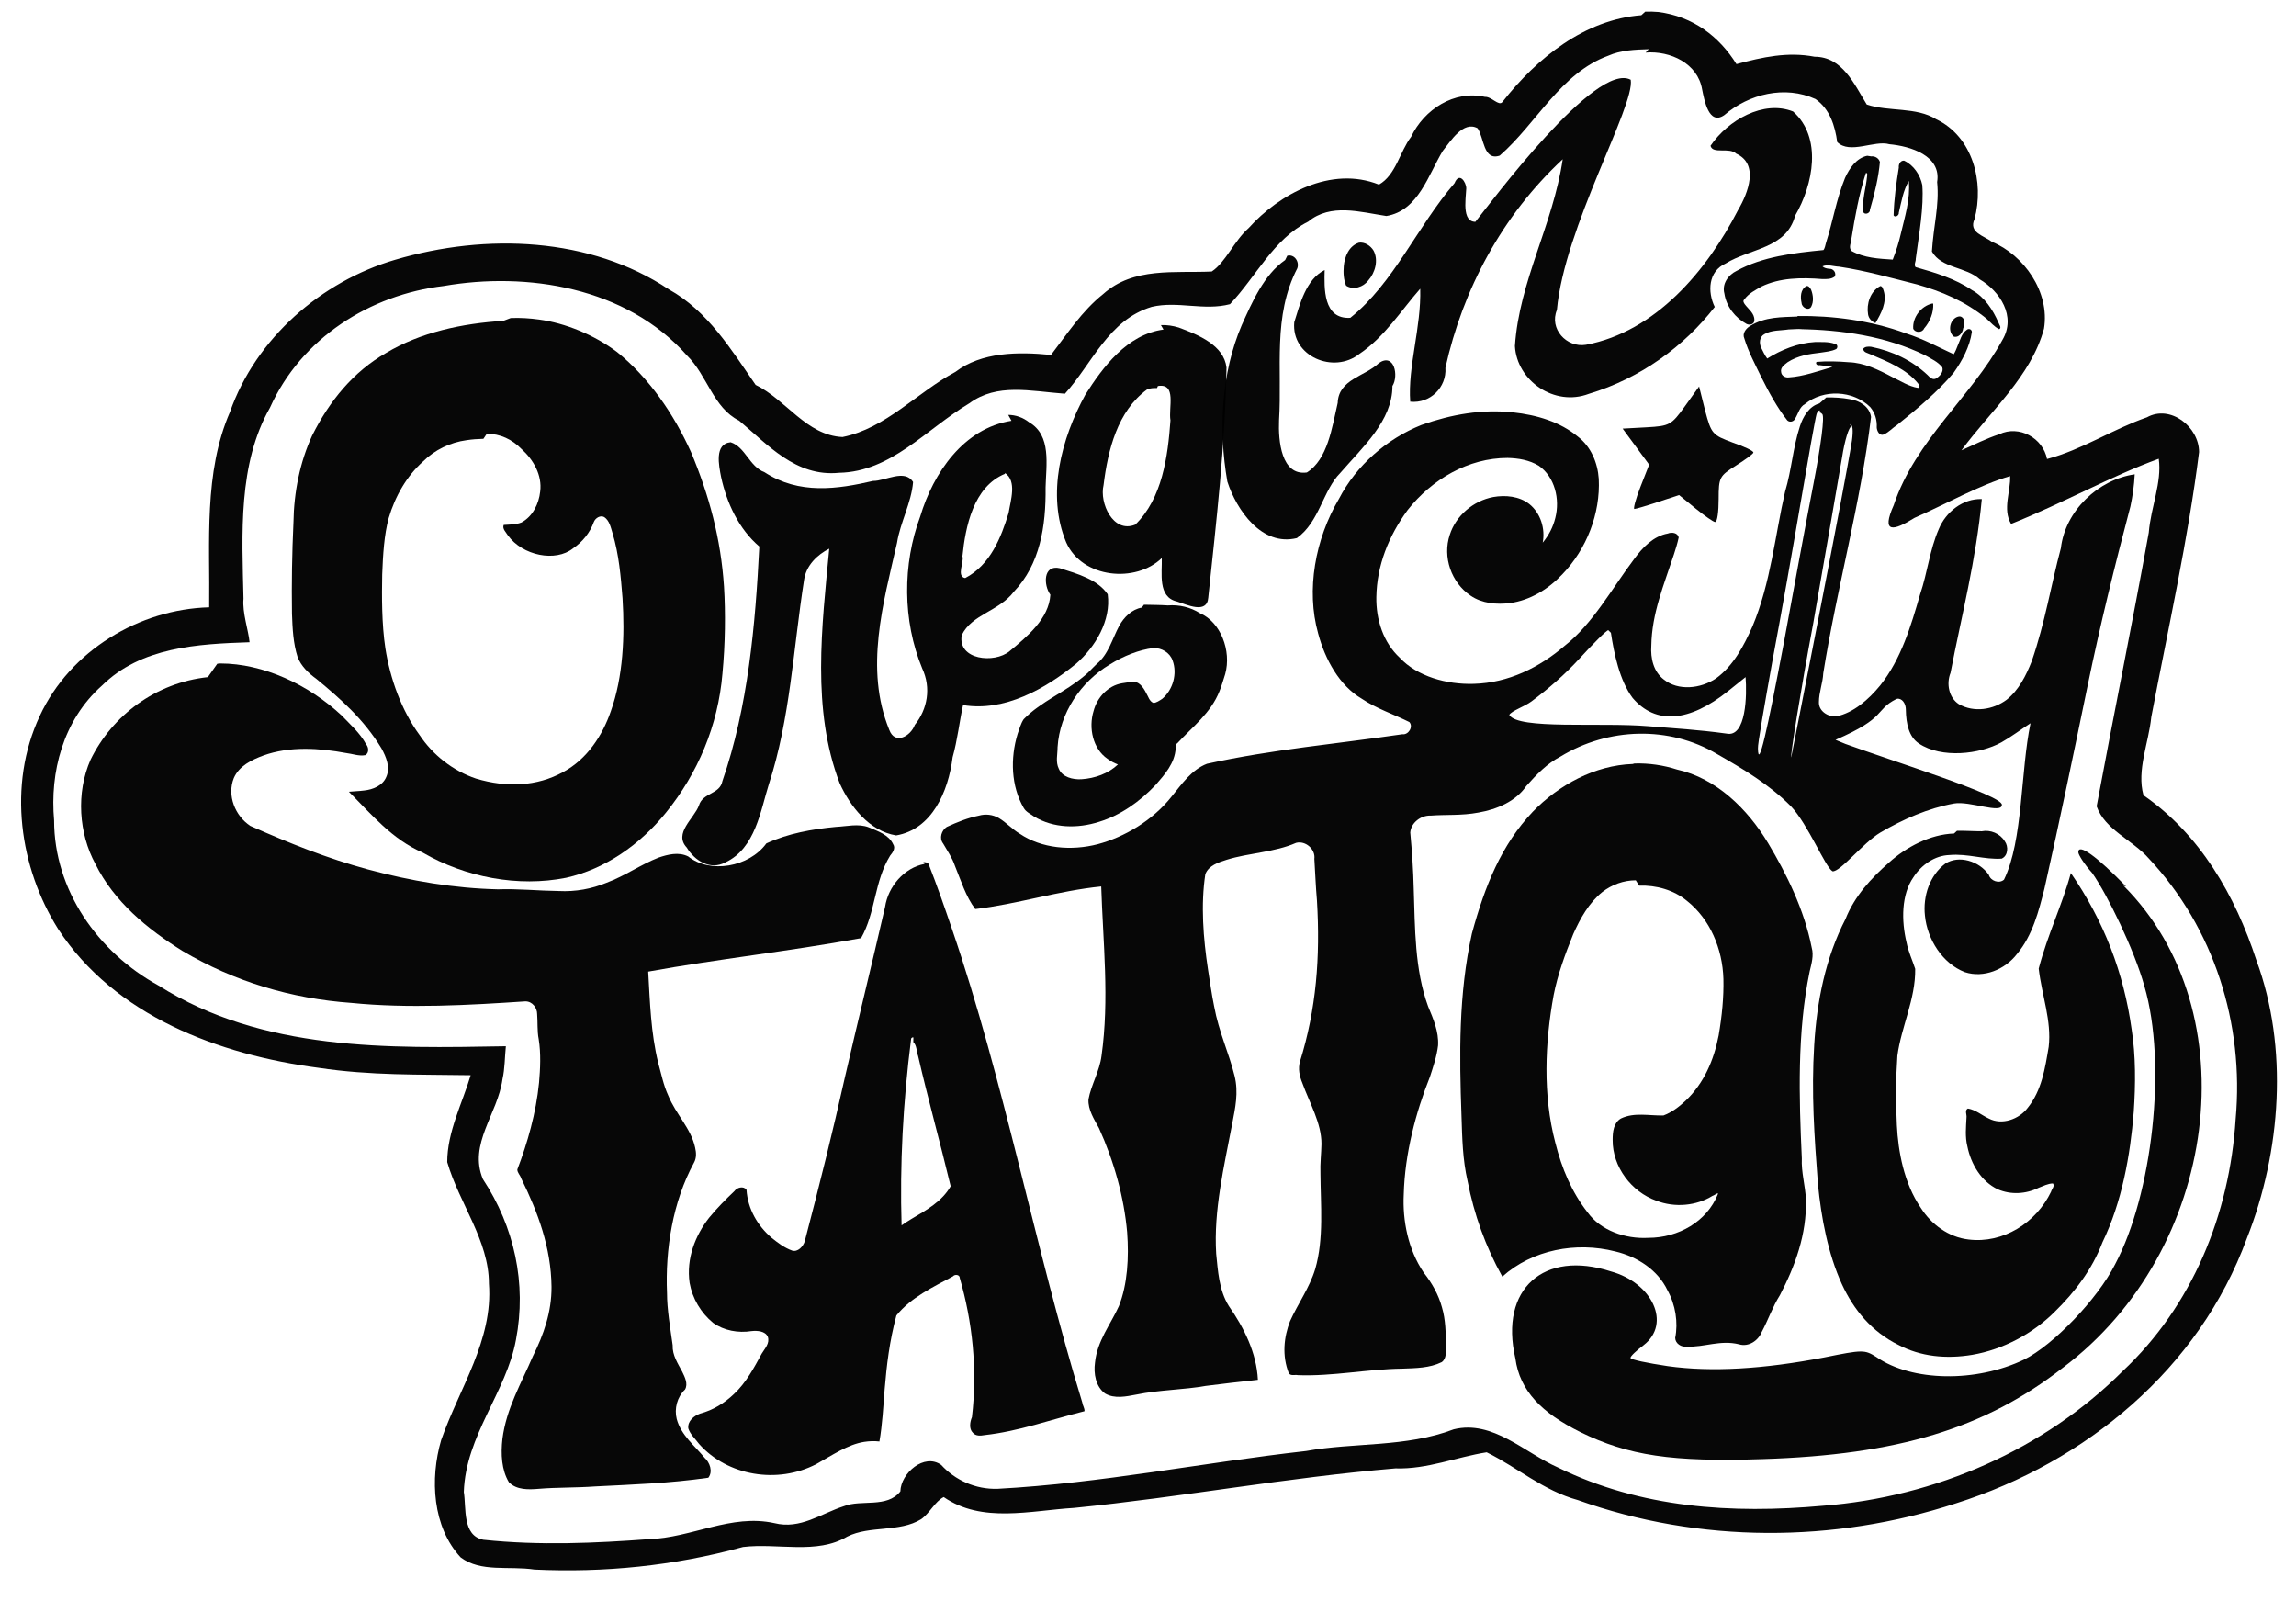 <?xml version="1.0" encoding="UTF-8"?>
<!-- Created with Inkscape (http://www.inkscape.org/) -->
<svg width="185mm" height="129mm" version="1.1" viewBox="0 0 185 129" xmlns="http://www.w3.org/2000/svg" xmlns:cc="http://creativecommons.org/ns#" xmlns:dc="http://purl.org/dc/elements/1.1/" xmlns:rdf="http://www.w3.org/1999/02/22-rdf-syntax-ns#">
 <g transform="translate(-12 -13)">
  <g transform="matrix(.35 0 0 .35 13 14)" style="isolation:isolate">
   <g fill-opacity=".97" style="isolation:isolate">
    <g fill-rule="evenodd">
     <path d="m416 90c-2.4 0.66-3.8 3.1-4.5 5.3-1.6 4.9-1.9 10-3.4 15-2.3 10-3.3 21-7.5 31-2 4.5-4.4 9.1-8.4 12-3.6 2.4-8.7 2.9-12 0.27-2.4-1.8-3.1-4.9-2.9-7.8 0.11-7.4 2.9-14 5.2-21 0.42-1.3 0.83-2.6 1.1-3.9-0.19-1.1-1.6-1.3-2.5-0.92-3.3 0.59-5.8 3.2-7.7 5.8-5.2 6.9-9.6 15-16 20-5.8 5-13 8.6-21 8.8-6.2 0.19-13-1.7-17-6-3.8-3.5-5.5-8.8-5.4-14 0.12-7.2 2.8-14 7.2-20 5.6-7.1 14-12 23-12 2.5 0.06 5 0.47 7.2 1.8 3.7 2.6 4.9 7.7 3.8 12-0.51 2.1-1.5 4-2.9 5.7 0.61-3.2-0.47-6.8-3.1-8.9-2.3-1.8-5.5-2.1-8.3-1.6-4.6 0.87-8.6 4.3-10 8.7-1.7 5.1 0.34 11 4.8 14 2.6 1.8 6 2.1 9.1 1.7 4.6-0.63 8.8-3.2 12-6.6 5.6-5.8 8.8-14 8.4-22-0.25-3.7-1.8-7.4-4.8-9.7-4.1-3.4-9.4-5-15-5.6-7.1-0.74-14 0.43-21 2.9-8 3.2-15 9.3-19 17-5.5 9.3-7.6 21-4.8 31 1.6 6 4.9 12 10 15 3.4 2.3 7.4 3.6 11 5.4 0.98 1.1-0.24 3-1.6 2.8-15 2.2-30 3.5-45 6.8-3.6 1.4-5.8 4.7-8.1 7.5-4.4 5.6-11 9.4-17 11-6.1 1.6-13 1-18-2.4-1.7-1-3.1-2.6-4.8-3.6-1.4-0.82-3.1-1-4.6-0.56-2.6 0.52-5 1.5-7.4 2.6-1.2 0.77-1.8 2.6-0.84 3.8 0.98 1.7 2.1 3.3 2.7 5.1 1.4 3.4 2.5 7.1 4.7 10 9.6-1.1 19-4.2 29-5.2 0.42 13 1.9 26 0.067 39-0.44 3.5-2.4 6.7-3 10-0.13 2.4 1.3 4.6 2.4 6.6 3.5 7.7 5.8 16 6.5 24 0.43 5.8 0.094 12-1.9 17-1.9 4.2-5 8-5.5 13-0.35 2.5 0.15 5.5 2.3 7.1 2.2 1.3 4.9 0.69 7.2 0.26 5.3-1.1 11-1.1 16-2 3.9-0.48 7.8-0.96 12-1.4-0.3-6.2-3.2-12-6.7-17-2.3-3.7-2.5-8.2-2.9-12-0.62-10 1.8-20 3.7-30 0.66-3.5 1.5-7.1 0.52-11-1.3-5.3-3.6-10-4.7-16-0.58-2.8-0.94-5.6-1.4-8.4-1.1-7.2-1.7-15-0.62-22 0.79-2 3-2.7 4.9-3.3 5.1-1.6 11-1.7 16-3.9 2.2-0.56 4.5 1.5 4.2 3.7 0.2 3.2 0.32 6.4 0.6 9.6 0.78 13-0.15 25-3.9 37-0.5 1.7-0.12 3.4 0.54 5 1.7 4.7 4.4 9.2 4.4 14-0.046 2.3-0.33 4.5-0.24 6.8 0.042 7.2 0.83 15-1.2 22-1.3 4.3-4 8-5.8 12-1.4 3.6-1.9 7.9-0.28 12 0.48 0.68 1.4 0.27 2.1 0.43 8 0.3 16-1.4 24-1.5 3.1-0.12 6.3-0.12 9.1-1.5 1.2-0.86 0.91-2.5 0.96-3.8-0.028-2.9-0.043-5.9-0.9-8.8-0.78-2.9-2.3-5.6-4.2-8-3.6-5.3-4.9-12-4.6-18 0.24-9.4 2.8-19 6-27 0.79-2.4 1.6-4.8 1.9-7.3 0.18-3.2-1.1-6.1-2.3-9-3.1-8.5-3-18-3.3-27-0.1-4.4-0.4-8.7-0.8-13 0.17-2.3 2.5-4 4.7-3.9 3.5-0.27 7.1 0.04 11-0.7 4.3-0.74 8.6-2.6 11-6.1 2.3-2.6 4.8-5.2 7.9-6.8 11-6.7 25-7.1 36-0.59 6.1 3.5 12 7 17 12 4 4.2 7.9 14 9.6 15 1.7 0.28 7-6.5 11-8.9 5.3-3.1 11-5.6 17-6.7 3.6-0.63 11 2.5 11 0.3 0.04-2.2-25-10-36-14-0.75-0.32-1.5-0.63-2.3-0.95 12-5.2 8.9-6.8 14-9.4 0.19-0.067 0.39-0.09 0.59-0.061 1.1 0.22 1.6 1.5 1.6 2.5 0.05 3.3 0.73 6.3 3 7.8 5.2 3.5 14 2.5 19-0.26 2.3-1.3 4.4-2.9 6.7-4.4-2.3 11-1.7 27-6.1 36-1.1 1-3.1 0.3-3.5-1.1-2.2-3.2-6.9-4.6-10-2.6-3.6 2.7-5.2 7.5-4.7 12 0.53 5.4 4 11 9.2 13 4.3 1.4 9.2-0.55 12-4.2 3.6-4.3 5-9.9 6.3-15 3.6-16 6.7-31 10-47 2.9-14 6.1-27 9.8-41 0.52-2.4 0.87-4.9 0.99-7.4-8.4 1.2-16 8.4-17 17-2.3 8.6-3.6 17-6.7 26-1.3 3.3-3 6.7-5.8 8.9-3.1 2.3-7.5 3-11 1-2.3-1.5-2.9-4.7-1.9-7.2 2.5-13 5.9-26 7.2-40-4.4-0.15-8.3 3-9.9 6.9-2.1 4.8-2.6 10-4.3 15-2.1 7.3-4.4 15-9.2 21-2.7 3.3-6.2 6.3-10 7.1-2 0.22-4.2-1.2-4.1-3.3 8e-3 -2.2 0.9-4.4 1-6.6 3.2-20 8.6-39 11-59-0.33-2.4-2.7-3.8-4.9-4.1-1.8-0.33-3.6-0.43-5.4-0.4zm0.099 2.1c0.18 6e-3 0.36 0.12 0.55 0.34 0.6 0.5-0.3 7.2-2 16-1.6 8.2-4.7 25-6.9 37-3.8 20-5.8 29-5.9 24-0.1-0.9 1.5-9.9 3.3-20 1.9-10 4.9-27 6.6-37s3.3-19 3.6-20c0.19-0.56 0.45-0.85 0.75-0.84zm6.9 2.7c0.7 0 0.8 1.4 0.5 3.7-1.5 9.8-14 73-14 73-0.2-0.5 2.1-15 5.1-31 3-17 5.9-34 6.6-38 0.6-3.9 1.6-7.2 2.2-7.2zm-55 48c0.7 4.7 2 11 5 15 5.3 6.2 13 5.6 22-1.6l4-3.2c0.33 4 0.17 14-4.4 13-6.5-0.9-12-1.2-18-1.7-11-0.93-30 0.84-32-2.6 0.56-0.97 3.5-1.9 5.1-3.1 3.9-2.9 7.7-6.2 11-9.8s6.3-6.6 6.7-6.6z"/>
     <path d="m210 196c-4.7 0.87-8.4 5.2-9.1 9.9-3 13-6.2 26-9.2 39-2.9 13-5.9 25-9.3 38-0.39 1.2-1.6 2.5-2.9 2.1-1.8-0.64-3.3-1.8-4.8-3-3.1-2.7-5.4-6.5-5.7-11-0.71-0.95-2.2-0.52-2.8 0.33-2 1.9-4 3.9-5.8 6.1-3.2 4.1-5.3 9.4-4.5 15 0.64 3.6 2.6 6.9 5.4 9.2 2.5 1.8 5.8 2.4 8.9 1.9 1.3-0.13 3.1-0.015 3.7 1.3 0.52 1.5-0.68 2.7-1.4 3.9-1.8 3.3-3.6 6.7-6.4 9.3-2.2 2.1-4.8 3.7-7.8 4.5-1.4 0.52-2.9 1.7-2.7 3.4 0.46 1.4 1.6 2.4 2.5 3.6 6.5 7.3 18 9.3 27 4.6 3.6-2 7.2-4.5 11-5.1 1.2-0.18 2.3-0.22 3.5-0.087 0.67-3.9 0.88-7.9 1.2-12 0.47-5.6 1.1-11 2.7-17 3.4-4.2 8.4-6.5 13-9 0.45-0.55 1.6-0.44 1.6 0.39 2.9 10 4.1 21 2.8 32-0.46 1.1-0.72 2.7 0.21 3.6 0.67 0.81 1.8 0.7 2.7 0.54 7.9-0.88 15-3.5 23-5.5 0.057-0.7-0.43-1.3-0.51-2-11-36-18-74-30-109-1.7-5-3.4-9.9-5.4-15-0.31-0.34-0.8-0.42-1.2-0.37zm-2.6 41c0.85 0.84 0.71 2.2 1.1 3.2 2.3 10 5.1 20 7.5 30-2 3.5-5.6 5.5-9 7.5-0.78 0.48-1.6 0.98-2.3 1.5-0.42-14 0.31-28 2.2-43 0.11-0.16 0.33-0.36 0.52-0.25z"/>
     <path d="m230 94c-11 1.7-18 12-21 22-4.1 11-4.1 24 0.45 35 2.1 4.5 1.2 9.4-1.7 13-0.96 2.6-4.6 4.7-5.9 1.1-5.7-14-1.4-29 1.8-43 0.73-4.7 3.3-9.2 3.7-14-1.9-3.1-6.4-0.22-9.2-0.26-8.2 1.9-17 3.2-25-2-3.5-1.3-4.4-5.8-7.8-6.9-3.8 0.35-2.7 5.4-2.2 8 1.3 6 4.1 12 8.8 16-0.9 18-2.6 37-8.5 54-0.59 3.1-4.5 2.6-5.4 5.6-1.1 3-5.9 6.4-2.8 9.7 1.8 3 5.4 5.3 8.9 3.4 6.9-3.2 8.1-12 10-18 4.9-15 5.6-31 8.1-47 0.46-3.3 3-5.8 5.8-7.2-1.7 18-4.1 37 2.4 54 2.4 5.3 6.8 11 13 12 8.2-1.4 12-10 13-18 1.1-3.9 1.6-8.4 2.4-12 9.6 1.6 19-3.8 26-9.5 4.5-3.9 8.1-10 7.3-16-2.3-3.4-6.9-4.7-11-6-3.9-0.91-3.8 3.9-2.2 6.1-0.33 5.5-5.3 9.6-9.4 13-3.5 2.9-12 2-11-3.7 2.3-4.8 8.6-5.5 12-10 6-6.3 7.4-15 7.3-24 0.12-5.2 1.4-12-3.8-15-1.4-1.1-3.1-1.7-4.8-1.7zm-1.5 12c2.8 1.9 1.3 6.3 0.84 9.2-1.7 5.6-4.2 12-10 15-2.1-0.36-0.17-3.8-0.63-5 0.69-6.8 2.5-16 9.8-19z"/>
     <path d="m265 73c-8.4 1.1-14 8.7-18 15-5.5 10-9 23-4.4 34 3.7 8.3 16 9.4 22 3.6 0.12 3.4-1 9 3.5 10 2.2 0.68 6.9 3 7.2-0.87 1.9-18 3.9-35 4.2-53-0.6-5.1-6.4-7.5-11-9.2-1.3-0.4-2.7-0.62-4.1-0.56zm-1.3 13c4.4-0.73 2.4 5 2.9 7.9-0.59 8.3-1.9 18-8.1 24-5.1 2.1-8.3-5-7.3-9.1 1-8.1 3.2-17 10-22 0.73-0.34 1.6-0.36 2.3-0.33z"/>
     <path d="m411 70c-3.6 0.16-7.5 8e-3 -11 2.2-0.92 0.57-1.8 1.7-1.3 2.8 0.93 3.1 2.5 6 3.9 8.9 1.8 3.6 3.7 7.1 6 10 0.55 0.54 1.5 0.31 1.8-0.38 0.75-1.2 1-2.7 2.3-3.4 4.2-3.4 11-3.2 15 0.73 1.1 1.3 1.6 3 1.5 4.7 0.046 0.78 0.62 2 1.6 1.6 1.2-0.5 2-1.5 3.1-2.2 4.6-3.7 9.2-7.5 13-12 2-2.8 3.7-6 4.2-9.4-0.015-0.61-0.73-0.89-1.2-0.47-1.2 0.85-1.5 2.4-2.1 3.7-0.24 0.66-0.51 1.3-0.88 1.9-3.5-1.6-6.9-3.5-11-4.8-8.1-3-17-4.1-25-4zm0.29 2.9c9.8 0.15 20 1.6 29 6 1.4 0.81 3 1.5 4 2.8 0.35 1.1-0.63 2.1-1.5 2.6-0.77 0.34-1.4-0.31-1.9-0.84-3.5-3.3-8-5.5-13-6.5-0.6-0.064-1.4-0.068-1.8 0.45-0.01 0.87 1.1 1 1.7 1.3 4 1.7 8.3 3.4 11 6.8 0.28 0.25 0.43 0.98-0.14 0.91-2.1-0.35-4-1.6-5.9-2.5-3.2-1.7-6.5-3.3-10-3.4-2.5-0.21-5-0.28-7.4-0.082-0.37 0.39 0.21 0.94 0.64 0.75 0.99 0.15 2 0.19 3 0.42-3.4 1-6.8 2.2-10 2.4-0.8 0.11-1.7-0.32-1.8-1.2-0.23-1.1 0.77-1.7 1.5-2.3 2.3-1.5 5-1.9 7.6-2.2 1.2-0.19 2.5-0.28 3.6-0.84 0.47-0.43 0.2-1.2-0.4-1.2-1.4-0.51-3-0.38-4.5-0.4-4 0.23-7.8 1.8-11 3.8-0.6-0.76-0.98-1.7-1.4-2.5-0.49-1-0.4-2.5 0.72-3.1 1.7-1 3.7-0.8 5.6-1.1 1.1-0.078 2.2-0.09 3.4-0.13z"/>
     <path d="m113 71c-9.4 0.58-19 2.6-27 7.4-7.5 4.3-13 11-17 19-2.8 6.1-4.2 13-4.3 20-0.33 7.1-0.44 14-0.34 21 0.12 3.4 0.27 6.8 1.3 10 0.82 2.1 2.5 3.7 4.3 5 5.6 4.6 11 9.4 15 16 1.1 2 2.1 4.4 1.1 6.6-0.83 2-3.1 2.9-5.1 3.1-1.2 0.16-2.4 0.17-3.5 0.29 5.2 5.2 10 11 17 14 9.8 5.7 22 8 33 5.8 9-2 17-7.6 23-15 7.3-9 12-20 13-32 0.65-6.8 0.73-14 0.36-20-0.72-11-3.4-21-7.6-31-4-8.8-9.6-17-17-23-5.3-4-12-6.7-18-7.5-2.2-0.3-4.3-0.43-6.5-0.34zm-3.8 26c3-0.066 5.9 1.3 8 3.5 2.7 2.4 4.8 6 4.3 9.8-0.31 2.8-1.7 5.7-4.3 7.1-1.3 0.52-2.7 0.47-4.1 0.57-0.37 0.92 0.56 1.7 0.96 2.4 3.4 4.7 11 6.2 15 3 2.2-1.5 3.9-3.6 4.8-6.1 0.36-0.9 1.5-1.6 2.4-1.1 1.2 0.82 1.5 2.4 1.9 3.7 1.5 5 1.9 10 2.3 15 0.53 8.7 0.16 18-2.7 26-1.9 5.5-5.4 11-11 14-6 3.3-13 3.6-20 1.5-5.4-1.8-10-5.5-13-10-4.2-5.7-6.8-13-7.9-20-0.86-5.7-0.82-12-0.73-17 0.17-4.5 0.44-9.1 1.5-13 1.5-5.1 4.2-9.7 7.9-13 2.7-2.7 6.3-4.4 10-4.9 1.3-0.2 2.6-0.29 3.9-0.32z"/>
    </g>
    <path d="m486 201c29 29 22 84-14 111-18 14-38 20-69 21-21 0.7-31-0.8-42-6.2-8.9-4.4-14-9.5-15-17-3.7-16 6.6-25 22-20 9.5 2.6 14 12 7.5 17-1.6 1.2-3 2.5-3 2.9s3.9 1.2 8.6 1.9c10 1.4 22 0.7 36-2 8.9-1.8 9.3-1.8 12-0.1 8.2 5.7 23 5.9 34 0.6 6.7-3.3 17-14 21-22 8.5-16 12-46 6.7-64-2.3-8.3-8.5-21-12-26-1.8-2-3.2-4.2-3.2-4.8 0-2.1 4.2 0.9 11 7.9z"/>
    <path d="m447 189c-5.5 0.19-11 3.1-15 6.7-4.1 3.6-7.9 7.7-10 13-4.6 8.9-6.6 19-7.2 29-0.68 11 0.028 21 0.86 32 0.76 7.7 2.3 16 5.5 23 2.7 5.9 6.9 11 13 14 5.1 2.7 11 3.3 17 2.3 7.1-1.2 14-4.9 19-9.9 4.6-4.5 8.6-9.7 11-16 4.5-9.3 6.4-20 7.2-30 0.44-6.3 0.47-13-0.48-19-1.8-13-6.4-25-14-36-2 7.4-5.3 14-7.4 22 0.73 6.2 3 12 2.3 18-0.84 5-1.6 10-4.8 14-2 2.7-6 4.1-9 2.5-1.6-0.74-3-2-4.8-2.3-0.8 0.41-0.21 1.4-0.32 2.1-0.11 2.2-0.35 4.4 0.2 6.6 0.82 4.1 3.2 8.1 7 9.9 3 1.3 6.5 1.1 9.4-0.35 1.1-0.4 2.1-0.97 3.3-1 0.47 0.63-0.28 1.3-0.43 1.9-3.4 7.1-11 12-19 11-4.6-0.52-8.6-3.5-11-7.3-3.9-5.7-5.2-13-5.5-19-0.28-5.3-0.23-11 0.12-16 0.89-6.7 4.2-13 4.1-20-0.65-2-1.6-4-2-6.1-1.2-5-1.2-11 1.6-15 1.8-2.8 4.9-5 8.3-5.1 4.1-0.38 8.1 1.1 12 0.83 1.5-0.66 1.6-2.8 0.72-4-1.1-1.8-3.3-2.7-5.3-2.3-1.9 5e-3 -3.8-0.15-5.7-0.11z"/>
    <path d="m373 173c-8.7 0.3-17 4.8-23 11-7.2 7.6-11 17-14 28-3.1 14-2.9 28-2.4 42 0.17 5.2 0.25 10 1.4 15 1.5 7.7 4.1 15 8 22 6.9-6.2 17-8.1 26-5.8 5.1 1.2 9.8 4.3 12 8.9 1.9 3.4 2.5 7.5 1.8 11 0.023 1.3 1.4 2.2 2.7 2 3.9 0.21 7.7-1.6 12-0.52 2.2 0.66 4.4-0.84 5.2-2.8 1.5-2.8 2.5-5.8 4.2-8.5 3.5-6.7 6.2-14 6-22-0.14-3.2-1.1-6.3-0.95-9.5-0.64-14-1.1-29 1.8-43 0.42-1.8 1-3.7 0.48-5.5-1.7-8.7-5.8-17-10-24-4.8-8-12-15-21-17-3.1-1-6.5-1.5-9.8-1.4zm1.5 28c3.9-0.14 8 1 11 3.5 5.3 4.2 8.2 11 8.4 18 0.091 4.2-0.32 8.4-1.1 13-1.1 5.7-3.4 11-7.6 15-1.5 1.4-3.2 2.7-5.1 3.4-3.3 0.088-6.7-0.79-9.8 0.7-1.7 1-1.9 3.1-1.9 4.9-0.058 6.3 4.4 12 10 14 4.3 1.7 9.3 1.2 13-1.1 0.37-0.071 1.5-1 1.2-0.33-2.5 6.2-9 10-16 10-5.3 0.3-11-1.7-14-5.9-3.6-4.6-5.9-10-7.4-16-2.9-11-2.4-23-0.38-34 0.92-4.7 2.6-9.3 4.5-14 1.6-3.6 3.6-7.2 6.7-9.7 2.2-1.7 4.9-2.7 7.7-2.7z" fill-rule="evenodd"/>
    <path d="m45 153c-12 1.3-22 8.8-27 19-3.4 7.7-2.7 17 1.1 24 4.3 8.7 12 15 20 20 12 7.1 25 11 39 12 13 1.3 27 0.51 40-0.36 1.6-0.013 2.7 1.5 2.7 2.9 0.16 1.9-0.014 3.9 0.36 5.8 0.53 3.3 0.36 6.8 0.08 10-0.68 7-2.7 14-5 20 0 0.76 0.67 1.3 0.87 2 3.9 7.9 6.9 16 7 25 0.036 5.8-1.8 11-4.3 16-2.7 6.3-6.1 12-7 19-0.4 3.5-0.2 7.2 1.5 10 1.8 1.8 4.5 1.7 6.9 1.5 4.2-0.35 8.4-0.22 13-0.55 8.6-0.44 17-0.71 26-2 1.1-1.4 0.36-3.5-0.87-4.6-2.3-2.8-5.4-5.2-6.4-8.9-0.62-2.4 0.11-5.1 1.9-6.8 0.77-1.3-0.056-2.9-0.64-4.1-1-1.9-2.3-3.8-2.2-6.1-0.57-4.1-1.3-8.2-1.3-12-0.43-10 1.3-21 6.2-30 0.61-1.1 0.55-2.3 0.27-3.5-0.94-4.4-4.4-7.6-6.2-12-1.1-2.4-1.6-5-2.3-7.5-1.7-6.9-1.9-14-2.3-21 16-2.9 32-4.6 49-7.7 3.4-6 3-13 6.7-19 0.57-0.68 1.3-1.7 0.7-2.6-1-2.2-3.5-3-5.6-3.9-2.4-0.94-5.1-0.22-7.6-0.11-5.5 0.52-11 1.5-16 3.8-4 5.5-13 7-18 3-2.2-1.1-4.7-0.45-6.8 0.26-4.1 1.6-7.7 4.2-12 5.8-3.4 1.4-7.1 2.1-11 1.9-4.8-0.064-9.5-0.56-14-0.39-10-0.23-20-1.9-30-4.6-9.2-2.5-18-6-27-10-3.5-2.3-5.4-7-3.8-11 1.2-2.8 4.1-4.2 6.8-5.2 6.1-2.2 13-1.7 19-0.58 1.5 0.17 3 0.79 4.5 0.49 0.88-0.55 0.75-1.8 0.15-2.5-1.4-2.6-3.6-4.5-5.6-6.6-7.6-7.1-18-12-28-12-0.22 0.021-0.43 0.043-0.65 0.064z"/>
    <path d="m260 137c-2.3 0.4-4.1 2.2-5.2 4.2-1.6 3-2.5 6.6-5.2 8.8-0.94 0.88-1.8 1.9-2.8 2.7-4.5 3.8-10 5.9-14 10-0.67 1-1 2.3-1.4 3.4-1.7 5.6-1.5 12 1.4 17 0.52 0.95 1.6 1.4 2.4 2 4.5 2.7 10 2.8 15 1.2 4.9-1.5 9.3-4.6 13-8.5 2.1-2.4 4.4-5 4.6-8.4-0.014-0.46-0.049-0.92 0.4-1.2 3.4-3.7 7.7-6.9 9.7-12 0.52-1.3 0.88-2.6 1.3-3.9 1.5-5.4-1.1-12-5.8-14-2.2-1.4-4.8-2-7.4-1.8-1.8-0.12-3.7-0.12-5.5-0.16zm2.7 9.3c1.9-0.041 3.8 1.1 4.4 2.9 1.1 3 0.099 6.7-2.4 8.8-0.62 0.41-1.3 0.88-2 0.95-0.96-0.35-1.2-1.5-1.7-2.3-0.65-1.3-1.7-2.8-3.3-2.6-0.75 0.11-1.5 0.29-2.2 0.36-3.3 0.53-5.8 3.3-6.6 6.4-1.2 3.9-0.16 8.7 3.2 11 0.73 0.56 1.6 0.99 2.4 1.3-2.2 2.1-5.3 3.2-8.4 3.4-2 0.11-4.4-0.48-5.2-2.4-0.79-1.6-0.28-3.3-0.29-5 0.5-7.8 5.3-15 12-19 3.2-2 6.8-3.4 10-3.8z" fill-rule="evenodd"/>
    <path d="m396 99c2.6 0.9 4.8 1.9 4.8 2.3 0 0.3-1.8 1.6-4 3-3.8 2.4-4 2.7-4 7.7 0 2.9-0.3 5.3-0.8 5.3-0.4 0-2.4-1.4-4.5-3.1l-3.8-3.1-4.9 1.6c-2.7 0.9-5.1 1.6-5.4 1.6s0.3-2.3 1.4-5.1l2-5.1-6.1-8.3 5.5-0.3c5.3-0.3 5.7-0.5 8.8-4.8l3.3-4.6 1.4 5.6c1.4 5.3 1.7 5.6 6.3 7.3z"/>
    <path d="m448 70c-1.9 0.47-2.6 3.3-1.1 4.6 1.1 0.4 2.1-0.83 2.2-1.9 0.41-0.86 0.52-2.3-0.59-2.7-0.16-0.039-0.33-0.032-0.48 0.01z"/>
    <path d="m442 67c-2.6 0.58-4.6 3.2-4.4 5.8 0.43 1 2.1 0.97 2.5-0.048 1.4-1.6 2.2-3.7 2.1-5.7-0.054-0.042-0.12-0.057-0.19-0.043z"/>
    <path d="m430 63c-2.3 1.2-3.2 4.1-2.8 6.5 0.14 0.92 0.85 1.7 1.7 2 1.3-2.2 2.7-4.8 1.9-7.4-0.15-0.41-0.29-1.2-0.88-1.1z"/>
    <path d="m413 63c-1.4 0.76-1.4 2.6-1.1 3.9 0.037 1 1.6 1.9 2.2 0.86 0.63-1.2 0.46-2.7-3e-3 -3.9-0.19-0.42-0.65-1.1-1.2-0.83z"/>
    <path d="m293 57c-4.9 3.4-7.6 9.7-10 15-4.7 11-5.4 24-3.3 36 2.1 6.5 7.9 15 16 13 5.2-3.7 6-11 10-15 5.1-5.9 12-12 12-20 1.5-2.4 0.4-7.7-3.1-5.3-3.2 3.1-9.3 3.7-9.5 9.2-1.3 5.6-2.3 13-7.1 16-5.9 0.8-6.6-7.3-6.4-12 0.73-12-1.5-24 4.2-35 0.53-1.5-0.64-3.3-2.3-2.9z"/>
    <path d="m310 53c-2.3 0.72-3.3 3.2-3.5 5.4-0.13 1.5-0.053 3.1 0.54 4.5 1.7 1.1 4 0.29 5.1-1.2 1.6-1.8 2.4-4.7 1.2-6.9-0.68-1.1-2-2-3.4-1.8z"/>
    <path d="m427 33c-2.5 0.53-4.1 2.9-5.1 5.1-2 4.9-2.8 10-4.4 15-0.16 0.52-0.23 1.2-0.58 1.6-6.9 0.68-14 1.5-20 4.8-1.9 0.91-3.4 3-2.8 5.2 0.44 3 2.5 5.6 5.1 7 0.69 0.37 1.8 0.11 1.8-0.82 0.094-1.6-1.4-2.6-2.2-3.7-0.23-0.33-0.51-0.77-0.12-1.1 1-1.4 2.6-2.2 4-3 4.2-2 9-2.1 14-1.7 0.94 5e-3 2 0.044 2.8-0.56 0.51-0.8-0.3-1.9-1.2-1.8-0.58-0.061-1.2-0.18-1.6-0.57 1.2-0.54 2.5 0.026 3.8 0.069 6.1 0.9 12 2.6 18 4.1 5.6 1.6 11 3.8 16 7.9 0.94 0.84 1.8 1.9 2.9 2.4 0.6-0.36 0-1-0.17-1.5-1.3-3-3.2-5.9-6.1-7.5-3.8-2.6-8.4-4-13-5.3-0.42-0.58 0.1-1.3 0.05-1.9 0.76-5.7 1.9-12 1.5-17-0.47-2.3-2-4.6-4.2-5.6-0.84-0.063-1.3 0.88-1.2 1.6-0.58 3.6-1.1 7.2-1.2 11 0.38 0.6 1.3-0.029 1.2-0.62 0.6-2.5 1-5.1 2.3-7.3 0.39 4.2-0.96 8.4-1.8 12-0.48 2.1-1.1 4.1-1.9 6.1-3.2-0.21-6.6-0.37-9.5-2-0.74-0.84-0.026-1.9 5e-3 -2.9 0.81-5 1.7-10 3.3-15 0.47-0.19 0.3 0.56 0.28 0.81-0.26 2.7-1.2 5.4-0.84 8.2 0.4 0.68 1.6 0.16 1.5-0.57 1.1-3.7 2-7.6 2.3-11-0.22-0.84-1.1-1.4-2-1.3z"/>
    <path d="m338 48c-4.6 1.4-3.4-4.9-3.3-7.5-0.013-1.4-1.6-3.9-2.7-1.2-8.6 10-14 23-24 31-6.3 0.37-6-6.9-5.9-11-4.3 2.1-5.7 7.9-7 12-0.72 7.9 9.1 12 15 7.3 5.8-3.9 9.6-10 14-15 0.27 8.8-2.9 18-2.3 26 4.6 0.48 8.4-3.3 8.1-7.8 4-18 13-35 27-48-2.2 15-10 28-11 43 0.45 8 9.1 14 17 11 12-3.6 22-11 29-20-1.7-3.5-1.5-8.2 2.5-10 5.6-3.5 14-3.4 16-11 4.2-7.2 6.3-18-0.47-24-6.8-2.7-15 2-19 7.9 0.52 2 4.3 0.25 5.9 1.8 5.3 2.4 2.8 9 0.43 13-7.2 14-19 28-35 31-4.5 0.74-8.5-3.7-6.7-8 1.7-19 18-47 17-53-8-4.3-32 28-36 33z"/>
    <path d="m375 0.64c-13 1-24 9.8-32 20-0.81 1-2.5-1.3-4-1.2-7.1-1.6-14 2.9-17 9.2-2.6 3.4-3.5 8.8-7.4 11-11-4.4-23 2.2-30 10-3.4 3-5.3 7.9-8.5 10-8.5 0.4-18-1.1-25 5.2-4.9 3.9-8.3 9.2-12 14-7.6-0.76-16-0.68-22 3.9-8.8 4.7-16 13-26 15-8.3-0.38-13-8.6-20-12-5.6-8.1-11-17-20-22-18-12-42-13-63-6.8-17 5-32 18-38 35-6.1 14-4.6 30-4.8 45-16 0.43-32 9.9-39 25-7.5 16-4.6 35 4.2 49 13 20 37 29 60 32 12 1.8 23 1.5 35 1.7-1.9 6.4-5.4 13-5.4 20 2.8 9.6 9.6 18 9.6 28 0.98 13-6.8 24-11 36-2.6 8.9-2 20 4.5 27 4.7 3.5 11 1.9 17 2.8 16 0.74 32-0.82 48-5.2 8-0.97 17 1.8 24-2.4 5.2-2.6 12-0.92 17-4 2-1.4 3.2-4.1 5.2-5.1 8.8 6.1 20 3.1 30 2.5 25-2.5 49-7 74-9.1 7.3 0.24 14-2.6 21-3.7 7.1 3.5 13 8.8 21 11 28 10 59 9.9 87 0.76 30-9.5 56-31 67-61 7.9-20 9.6-44 2.2-64-4.9-15-13-29-26-38-1.6-5.8 1.2-12 1.8-18 3.8-20 8.5-41 11-61-0.013-5.8-6.6-11-12-8-7.8 2.7-15 7.5-23 9.6-0.93-4.8-6.4-7.9-11-5.7-3 0.99-5.8 2.4-8.7 3.7 6.7-9.1 16-17 19-28 1.4-8.5-4.7-17-12-20-1.8-1.4-5.4-2.1-4-5.2 2.3-8.5-0.4-19-8.8-23-4.6-2.9-11-1.7-16-3.4-2.9-4.7-5.6-11-12-11-6.2-1.2-12 0.089-18 1.7-3.9-6.3-10-11-18-12-1-0.08-2-0.12-3-0.073zm1 8.6c5.7-0.45 12 2.5 13 8.5 0.48 2.3 1.5 8.4 5.1 5.9 5.7-4.9 14-6.9 21-3.7 3.3 2.3 4.5 6.2 5 9.9 2.9 2.9 8.6-0.5 12 0.5 4.8 0.44 12 2.6 11 8.7 0.54 5.4-0.84 10-1.2 16 2.2 3.9 7.9 3.5 11 6.4 4.6 2.7 8.5 8.5 5.2 14-7.1 13-20 23-25 38-2.9 6.5-0.14 6 4.8 2.9 7.1-3.1 15-7.6 22-9.6 0.16 3.5-1.8 7.6 0.22 11 12-4.8 23-11 34-15 0.75 5.5-1.8 11-2.3 17-3.8 21-8.1 42-12 63 1.9 5.4 8.2 7.7 12 12 15 16 22 38 20 60-1.4 22-10 43-26 58-18 18-43 29-69 31-21 1.9-42 0.53-61-8.8-7.7-3.4-15-11-24-8.8-11 4.2-23 3-34 5-24 2.7-47 7.4-71 8.7-5.1 0.17-9.8-2-13-5.5-3.9-2.8-9.3 1.9-9.4 6.1-3.1 3.9-9 1.8-13 3.4-5.3 1.7-10 5.4-16 3.9-10-2.2-19 3.4-29 3.7-12 0.89-25 1.5-38 0.13-4.9-0.94-3.9-7.4-4.5-11 0.42-13 9.8-23 12-35 2.5-13-0.35-26-7.6-37-3.4-8.1 3.4-15 4.5-23 0.56-2.5 0.51-5 0.78-7.6-27 0.47-56 1.2-80-14-14-7.7-24-22-24-38-0.99-11 2-23 11-31 9-8.9 22-9.6 34-10-0.25-2.7-1.7-6.8-1.4-10-0.34-15-1.3-31 6.1-44 7.2-16 23-26 40-28 19-3.3 42 0.18 56 16 4.7 4.6 6 12 12 15 6.5 5.4 13 13 23 12 12-0.23 20-10 30-16 6.4-4.7 14-2.8 22-2.2 6.2-6.8 10-17 20-20 6-1.4 12 0.96 18-0.61 6-6.3 10-15 18-19 5.2-4.3 12-2.2 18-1.3 7.4-1.2 9.7-9.6 13-15 1.8-2.2 4.7-7 8-5.2 1.5 2.1 1.3 7.6 5.1 6.3 8.5-7.4 14-19 25-23 2.9-1.3 6.2-1.4 9.3-1.5z" fill-rule="evenodd"/>
   </g>
  </g>
 </g>
</svg>
